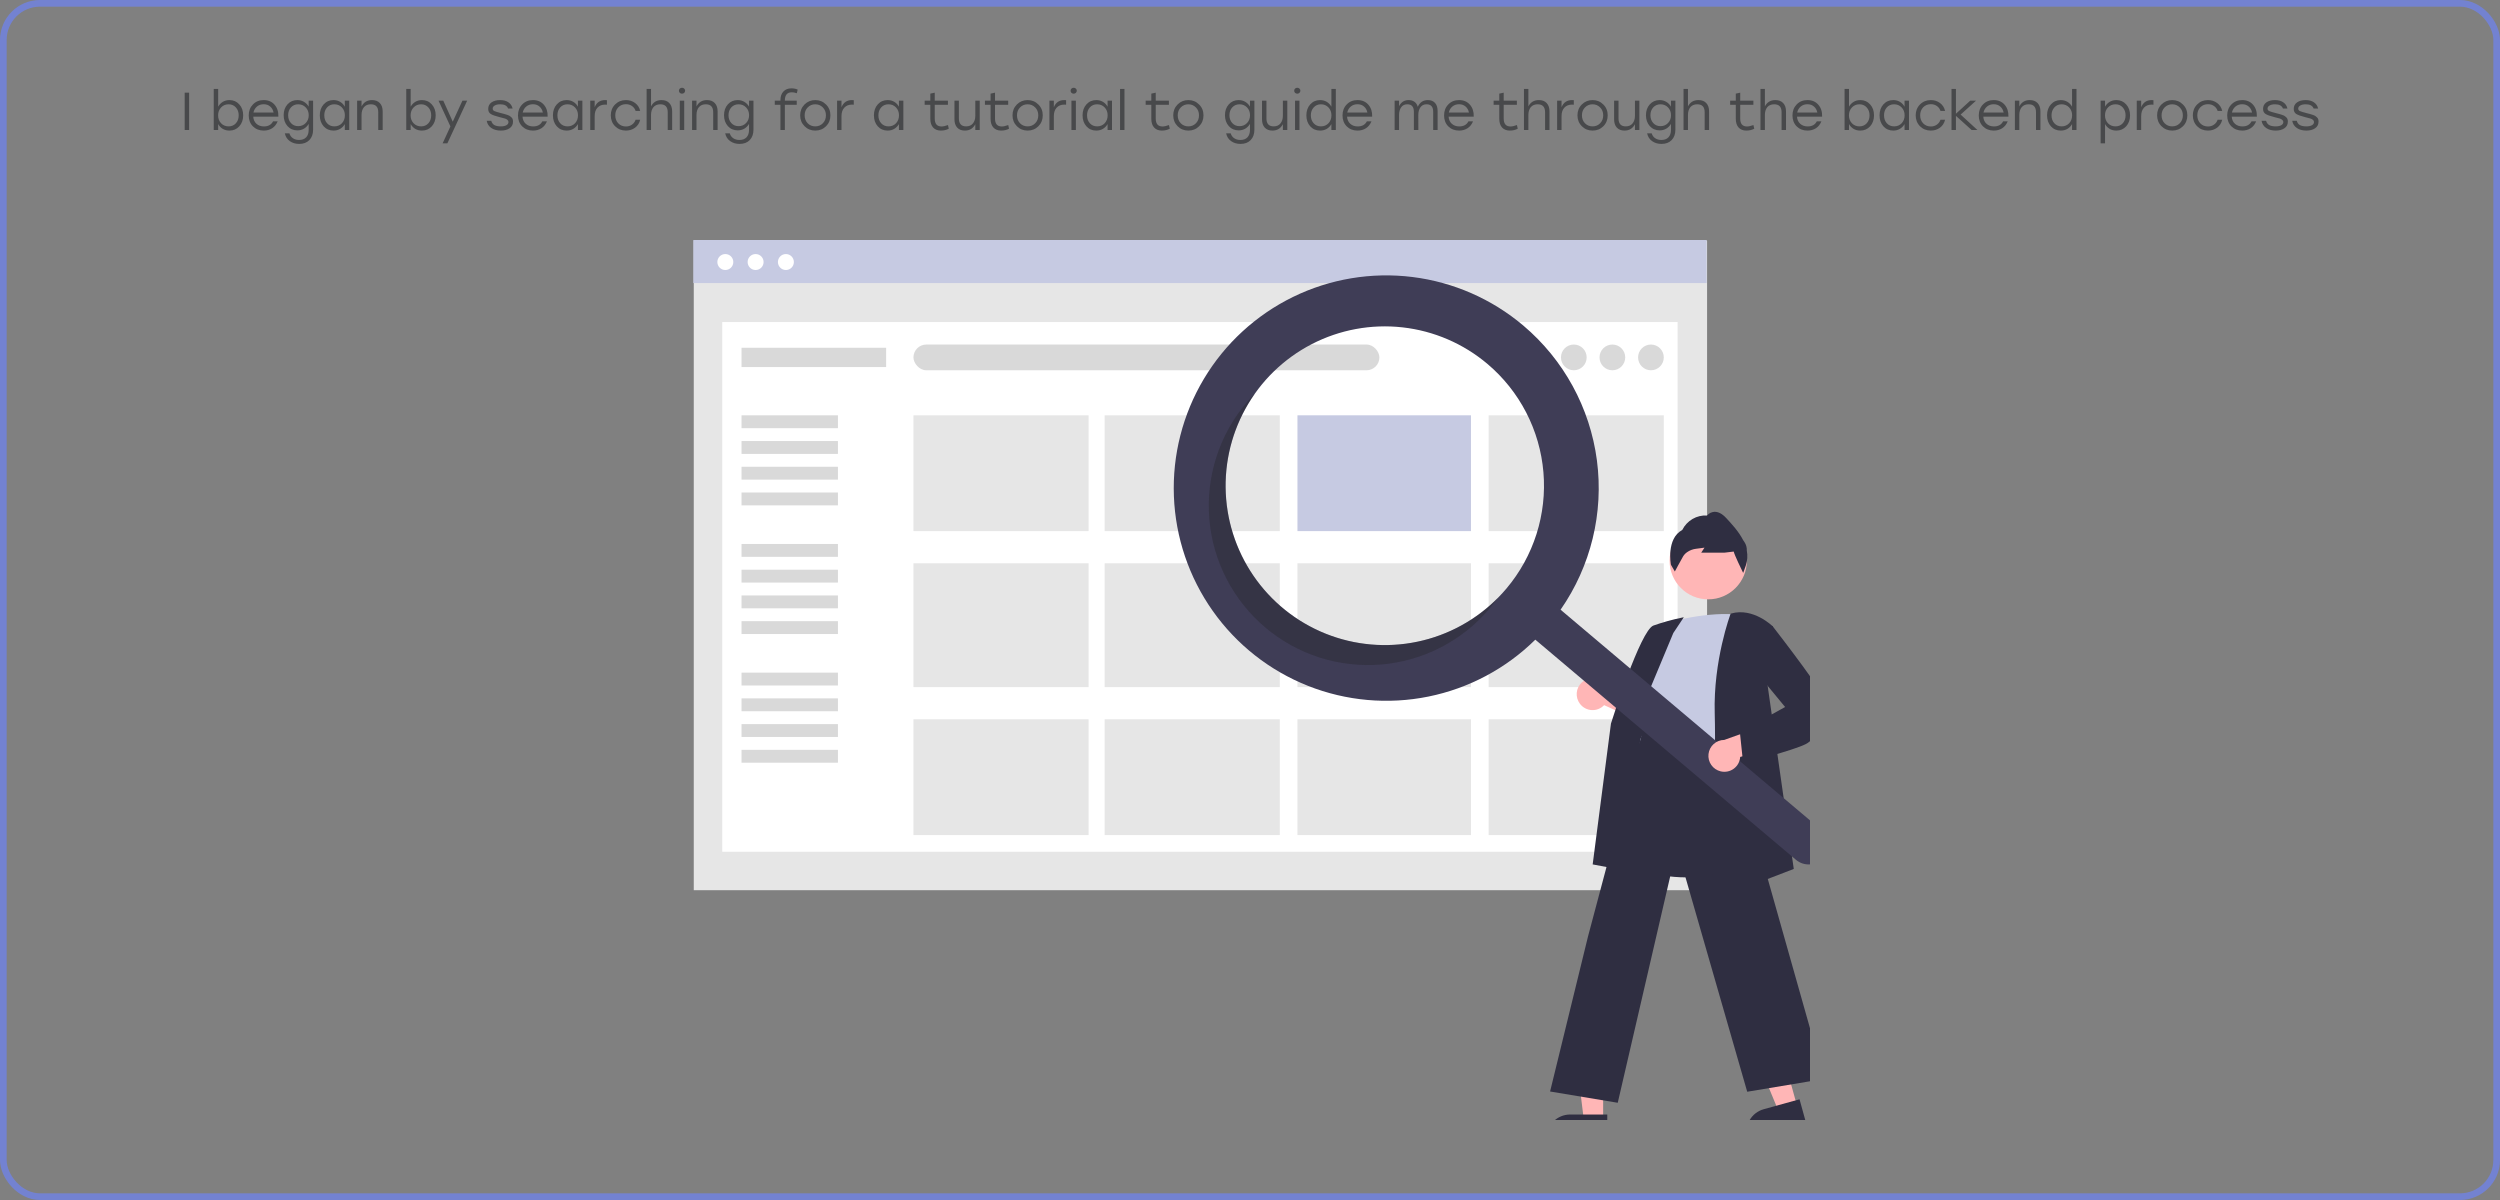 <svg width="750" height="360" viewBox="0 0 750 360" fill="none" xmlns="http://www.w3.org/2000/svg">
<rect x="0" y="0" width="750" height="360" fill="#808080" stroke="none"/>
<rect x="1" y="1" width="748" height="358" rx="11" stroke="#7382D1" stroke-width="2"/>
<path d="M55.408 39V27.8H56.736V39H55.408ZM68.841 30.024C70.036 30.024 71.017 30.456 71.785 31.32C72.564 32.173 72.954 33.267 72.954 34.6C72.954 35.933 72.564 37.032 71.785 37.896C71.007 38.749 70.02 39.176 68.826 39.176C68.079 39.176 67.412 39.005 66.826 38.664C66.249 38.312 65.791 37.832 65.45 37.224V39H64.121V26.68H65.45V32.008C65.791 31.389 66.255 30.904 66.841 30.552C67.428 30.2 68.095 30.024 68.841 30.024ZM68.585 37.912C69.471 37.912 70.196 37.603 70.761 36.984C71.327 36.365 71.609 35.571 71.609 34.6C71.609 33.64 71.327 32.851 70.761 32.232C70.196 31.603 69.471 31.288 68.585 31.288C67.679 31.288 66.927 31.603 66.329 32.232C65.732 32.851 65.433 33.64 65.433 34.6C65.433 35.56 65.732 36.355 66.329 36.984C66.927 37.603 67.679 37.912 68.585 37.912ZM79.109 30.024C80.475 30.024 81.563 30.488 82.373 31.416C83.184 32.344 83.563 33.539 83.509 35H75.973C76.037 35.907 76.363 36.621 76.949 37.144C77.536 37.667 78.277 37.928 79.173 37.928C80.485 37.928 81.403 37.416 81.925 36.392H83.301C82.939 37.299 82.389 37.992 81.653 38.472C80.917 38.941 80.075 39.176 79.125 39.176C77.813 39.176 76.731 38.755 75.877 37.912C75.035 37.059 74.613 35.965 74.613 34.632C74.613 33.299 75.035 32.2 75.877 31.336C76.72 30.461 77.797 30.024 79.109 30.024ZM79.109 31.272C78.32 31.272 77.648 31.501 77.093 31.96C76.549 32.419 76.197 33.016 76.037 33.752H82.069C81.92 33.005 81.584 32.408 81.061 31.96C80.539 31.501 79.888 31.272 79.109 31.272ZM92.602 30.2H93.93V38.904C93.93 40.216 93.556 41.256 92.81 42.024C92.063 42.792 91.044 43.176 89.754 43.176C88.676 43.176 87.743 42.899 86.954 42.344C86.164 41.789 85.663 41.011 85.45 40.008H86.826C87.007 40.637 87.354 41.123 87.866 41.464C88.388 41.816 89.007 41.992 89.722 41.992C90.639 41.992 91.348 41.725 91.85 41.192C92.351 40.669 92.602 39.917 92.602 38.936V37.16C92.25 37.768 91.78 38.248 91.194 38.6C90.607 38.941 89.946 39.112 89.21 39.112C88.015 39.112 87.028 38.685 86.25 37.832C85.482 36.968 85.098 35.88 85.098 34.568C85.098 33.245 85.482 32.157 86.25 31.304C87.028 30.451 88.015 30.024 89.21 30.024C89.935 30.024 90.596 30.2 91.194 30.552C91.791 30.904 92.26 31.384 92.602 31.992V30.2ZM89.466 37.848C90.362 37.848 91.108 37.539 91.706 36.92C92.314 36.301 92.618 35.517 92.618 34.568C92.618 33.619 92.314 32.835 91.706 32.216C91.108 31.597 90.362 31.288 89.466 31.288C88.58 31.288 87.855 31.597 87.29 32.216C86.724 32.835 86.442 33.619 86.442 34.568C86.442 35.517 86.724 36.301 87.29 36.92C87.855 37.539 88.58 37.848 89.466 37.848ZM103.445 30.2H104.773V39H103.445V37.224C103.093 37.832 102.624 38.312 102.037 38.664C101.461 39.005 100.8 39.176 100.053 39.176C98.859 39.176 97.872 38.749 97.093 37.896C96.325 37.032 95.941 35.933 95.941 34.6C95.941 33.267 96.325 32.173 97.093 31.32C97.872 30.456 98.859 30.024 100.053 30.024C100.8 30.024 101.467 30.2 102.053 30.552C102.64 30.904 103.104 31.389 103.445 32.008V30.2ZM100.309 37.912C101.216 37.912 101.968 37.603 102.565 36.984C103.163 36.355 103.461 35.56 103.461 34.6C103.461 33.64 103.163 32.851 102.565 32.232C101.968 31.603 101.216 31.288 100.309 31.288C99.413 31.288 98.683 31.603 98.117 32.232C97.563 32.851 97.285 33.64 97.285 34.6C97.285 35.571 97.568 36.365 98.133 36.984C98.699 37.603 99.424 37.912 100.309 37.912ZM111.617 30.024C112.609 30.024 113.388 30.323 113.953 30.92C114.518 31.517 114.801 32.349 114.801 33.416V39H113.473V33.672C113.473 32.083 112.732 31.288 111.249 31.288C110.364 31.288 109.676 31.576 109.185 32.152C108.705 32.728 108.465 33.507 108.465 34.488V39H107.137V30.2H108.465V31.944C109.105 30.664 110.156 30.024 111.617 30.024ZM126.592 30.024C127.786 30.024 128.768 30.456 129.536 31.32C130.314 32.173 130.704 33.267 130.704 34.6C130.704 35.933 130.314 37.032 129.536 37.896C128.757 38.749 127.77 39.176 126.576 39.176C125.829 39.176 125.162 39.005 124.576 38.664C124 38.312 123.541 37.832 123.2 37.224V39H121.872V26.68H123.2V32.008C123.541 31.389 124.005 30.904 124.592 30.552C125.178 30.2 125.845 30.024 126.592 30.024ZM126.336 37.912C127.221 37.912 127.946 37.603 128.512 36.984C129.077 36.365 129.36 35.571 129.36 34.6C129.36 33.64 129.077 32.851 128.512 32.232C127.946 31.603 127.221 31.288 126.336 31.288C125.429 31.288 124.677 31.603 124.08 32.232C123.482 32.851 123.184 33.64 123.184 34.6C123.184 35.56 123.482 36.355 124.08 36.984C124.677 37.603 125.429 37.912 126.336 37.912ZM138.725 30.2H140.149L134.213 43H132.789L135.125 37.928L131.557 30.2H132.981L135.829 36.504L138.725 30.2ZM150.271 39.176C149.119 39.176 148.165 38.92 147.407 38.408C146.65 37.896 146.186 37.176 146.015 36.248H147.375C147.546 36.845 147.861 37.272 148.319 37.528C148.789 37.784 149.439 37.912 150.271 37.912C150.943 37.912 151.487 37.8 151.903 37.576C152.33 37.341 152.543 37.016 152.543 36.6C152.543 36.344 152.437 36.131 152.223 35.96C152.01 35.779 151.781 35.651 151.535 35.576C151.29 35.501 150.869 35.389 150.271 35.24C150.133 35.208 150.026 35.181 149.951 35.16C148.629 34.829 147.717 34.504 147.215 34.184C146.714 33.864 146.463 33.363 146.463 32.68C146.463 31.848 146.789 31.197 147.439 30.728C148.101 30.259 148.965 30.024 150.031 30.024C151.055 30.024 151.887 30.248 152.527 30.696C153.178 31.133 153.594 31.752 153.775 32.552H152.431C152.111 31.709 151.322 31.288 150.063 31.288C149.37 31.288 148.821 31.411 148.415 31.656C148.01 31.891 147.807 32.2 147.807 32.584C147.807 32.915 147.973 33.16 148.303 33.32C148.634 33.469 149.295 33.672 150.287 33.928C150.757 34.045 151.109 34.136 151.343 34.2C151.589 34.264 151.877 34.355 152.207 34.472C152.549 34.589 152.799 34.701 152.959 34.808C153.119 34.915 153.285 35.053 153.455 35.224C153.626 35.384 153.743 35.571 153.807 35.784C153.871 35.987 153.903 36.221 153.903 36.488C153.903 37.352 153.557 38.019 152.863 38.488C152.181 38.947 151.317 39.176 150.271 39.176ZM159.891 30.024C161.256 30.024 162.344 30.488 163.155 31.416C163.965 32.344 164.344 33.539 164.291 35H156.755C156.819 35.907 157.144 36.621 157.731 37.144C158.317 37.667 159.059 37.928 159.955 37.928C161.267 37.928 162.184 37.416 162.707 36.392H164.083C163.72 37.299 163.171 37.992 162.435 38.472C161.699 38.941 160.856 39.176 159.907 39.176C158.595 39.176 157.512 38.755 156.659 37.912C155.816 37.059 155.395 35.965 155.395 34.632C155.395 33.299 155.816 32.2 156.659 31.336C157.501 30.461 158.579 30.024 159.891 30.024ZM159.891 31.272C159.101 31.272 158.429 31.501 157.875 31.96C157.331 32.419 156.979 33.016 156.819 33.752H162.851C162.701 33.005 162.365 32.408 161.843 31.96C161.32 31.501 160.669 31.272 159.891 31.272ZM173.383 30.2H174.711V39H173.383V37.224C173.031 37.832 172.562 38.312 171.975 38.664C171.399 39.005 170.738 39.176 169.991 39.176C168.796 39.176 167.81 38.749 167.031 37.896C166.263 37.032 165.879 35.933 165.879 34.6C165.879 33.267 166.263 32.173 167.031 31.32C167.81 30.456 168.796 30.024 169.991 30.024C170.738 30.024 171.404 30.2 171.991 30.552C172.578 30.904 173.042 31.389 173.383 32.008V30.2ZM170.247 37.912C171.154 37.912 171.906 37.603 172.503 36.984C173.1 36.355 173.399 35.56 173.399 34.6C173.399 33.64 173.1 32.851 172.503 32.232C171.906 31.603 171.154 31.288 170.247 31.288C169.351 31.288 168.62 31.603 168.055 32.232C167.5 32.851 167.223 33.64 167.223 34.6C167.223 35.571 167.506 36.365 168.071 36.984C168.636 37.603 169.362 37.912 170.247 37.912ZM181.539 30.024C181.731 30.024 181.912 30.035 182.083 30.056V31.416C181.891 31.395 181.704 31.384 181.523 31.384C180.573 31.384 179.816 31.688 179.251 32.296C178.685 32.893 178.403 33.741 178.403 34.84V39H177.075V30.2H178.403V32.168C178.979 30.739 180.024 30.024 181.539 30.024ZM187.782 39.176C186.492 39.176 185.409 38.744 184.534 37.88C183.67 37.005 183.238 35.912 183.238 34.6C183.238 33.288 183.67 32.2 184.534 31.336C185.409 30.461 186.492 30.024 187.782 30.024C188.828 30.024 189.745 30.317 190.534 30.904C191.324 31.491 191.83 32.28 192.054 33.272H190.678C190.476 32.653 190.113 32.163 189.59 31.8C189.068 31.437 188.465 31.256 187.782 31.256C186.854 31.256 186.086 31.571 185.478 32.2C184.881 32.829 184.582 33.629 184.582 34.6C184.582 35.571 184.881 36.371 185.478 37C186.086 37.629 186.854 37.944 187.782 37.944C188.465 37.944 189.062 37.763 189.574 37.4C190.097 37.037 190.465 36.547 190.678 35.928H192.054C191.82 36.931 191.308 37.725 190.518 38.312C189.729 38.888 188.817 39.176 187.782 39.176ZM198.463 30.024C199.465 30.024 200.244 30.323 200.799 30.92C201.364 31.517 201.647 32.349 201.647 33.416V39H200.319V33.672C200.319 32.083 199.577 31.288 198.095 31.288C197.209 31.288 196.521 31.576 196.031 32.152C195.551 32.728 195.311 33.507 195.311 34.488V39H193.983V26.68H195.311V31.912C195.961 30.653 197.012 30.024 198.463 30.024ZM203.934 26.584C204.115 26.413 204.339 26.328 204.606 26.328C204.873 26.328 205.091 26.413 205.262 26.584C205.443 26.755 205.534 26.963 205.534 27.208C205.534 27.464 205.443 27.677 205.262 27.848C205.091 28.019 204.873 28.104 204.606 28.104C204.339 28.104 204.115 28.019 203.934 27.848C203.763 27.677 203.678 27.464 203.678 27.208C203.678 26.963 203.763 26.755 203.934 26.584ZM203.934 39V30.2H205.262V39H203.934ZM212.102 30.024C213.094 30.024 213.872 30.323 214.438 30.92C215.003 31.517 215.286 32.349 215.286 33.416V39H213.958V33.672C213.958 32.083 213.216 31.288 211.734 31.288C210.848 31.288 210.16 31.576 209.67 32.152C209.19 32.728 208.95 33.507 208.95 34.488V39H207.622V30.2H208.95V31.944C209.59 30.664 210.64 30.024 212.102 30.024ZM224.711 30.2H226.039V38.904C226.039 40.216 225.666 41.256 224.919 42.024C224.172 42.792 223.154 43.176 221.863 43.176C220.786 43.176 219.852 42.899 219.063 42.344C218.274 41.789 217.772 41.011 217.559 40.008H218.935C219.116 40.637 219.463 41.123 219.975 41.464C220.498 41.816 221.116 41.992 221.831 41.992C222.748 41.992 223.458 41.725 223.959 41.192C224.46 40.669 224.711 39.917 224.711 38.936V37.16C224.359 37.768 223.89 38.248 223.303 38.6C222.716 38.941 222.055 39.112 221.319 39.112C220.124 39.112 219.138 38.685 218.359 37.832C217.591 36.968 217.207 35.88 217.207 34.568C217.207 33.245 217.591 32.157 218.359 31.304C219.138 30.451 220.124 30.024 221.319 30.024C222.044 30.024 222.706 30.2 223.303 30.552C223.9 30.904 224.37 31.384 224.711 31.992V30.2ZM221.575 37.848C222.471 37.848 223.218 37.539 223.815 36.92C224.423 36.301 224.727 35.517 224.727 34.568C224.727 33.619 224.423 32.835 223.815 32.216C223.218 31.597 222.471 31.288 221.575 31.288C220.69 31.288 219.964 31.597 219.399 32.216C218.834 32.835 218.551 33.619 218.551 34.568C218.551 35.517 218.834 36.301 219.399 36.92C219.964 37.539 220.69 37.848 221.575 37.848ZM237.552 27.688C236.154 27.688 235.456 28.509 235.456 30.152V30.2H239.024V31.448H235.456V39H234.128V31.448H232.432V30.2H234.128V30.088C234.128 28.957 234.426 28.077 235.024 27.448C235.621 26.819 236.416 26.504 237.408 26.504C238.112 26.504 238.741 26.627 239.296 26.872L239.056 27.976L238.832 27.912C238.426 27.763 238 27.688 237.552 27.688ZM244.579 30.024C245.848 30.024 246.92 30.461 247.795 31.336C248.68 32.2 249.123 33.288 249.123 34.6C249.123 35.912 248.685 37.005 247.811 37.88C246.936 38.744 245.859 39.176 244.579 39.176C243.309 39.176 242.237 38.739 241.363 37.864C240.488 36.989 240.051 35.901 240.051 34.6C240.051 33.299 240.488 32.211 241.363 31.336C242.248 30.461 243.32 30.024 244.579 30.024ZM246.851 32.232C246.232 31.603 245.475 31.288 244.579 31.288C243.683 31.288 242.925 31.603 242.307 32.232C241.699 32.851 241.395 33.64 241.395 34.6C241.395 35.56 241.699 36.355 242.307 36.984C242.925 37.603 243.683 37.912 244.579 37.912C245.485 37.912 246.243 37.603 246.851 36.984C247.469 36.355 247.779 35.56 247.779 34.6C247.779 33.64 247.469 32.851 246.851 32.232ZM255.586 30.024C255.778 30.024 255.959 30.035 256.13 30.056V31.416C255.938 31.395 255.751 31.384 255.57 31.384C254.62 31.384 253.863 31.688 253.298 32.296C252.732 32.893 252.45 33.741 252.45 34.84V39H251.122V30.2H252.45V32.168C253.026 30.739 254.071 30.024 255.586 30.024ZM269.68 30.2H271.008V39H269.68V37.224C269.328 37.832 268.858 38.312 268.272 38.664C267.696 39.005 267.034 39.176 266.288 39.176C265.093 39.176 264.106 38.749 263.328 37.896C262.56 37.032 262.176 35.933 262.176 34.6C262.176 33.267 262.56 32.173 263.328 31.32C264.106 30.456 265.093 30.024 266.288 30.024C267.034 30.024 267.701 30.2 268.288 30.552C268.874 30.904 269.338 31.389 269.68 32.008V30.2ZM266.544 37.912C267.45 37.912 268.202 37.603 268.8 36.984C269.397 36.355 269.696 35.56 269.696 34.6C269.696 33.64 269.397 32.851 268.8 32.232C268.202 31.603 267.45 31.288 266.544 31.288C265.648 31.288 264.917 31.603 264.352 32.232C263.797 32.851 263.52 33.64 263.52 34.6C263.52 35.571 263.802 36.365 264.368 36.984C264.933 37.603 265.658 37.912 266.544 37.912ZM284.392 37.512L284.632 38.616C283.928 38.989 283.134 39.176 282.248 39.176C281.278 39.176 280.51 38.872 279.944 38.264C279.379 37.645 279.096 36.771 279.096 35.64V31.448H277.4V30.2H279.096V28.088L280.424 27.8V30.2H284.376V31.448H280.424V35.576C280.424 37.155 281.107 37.944 282.472 37.944C282.963 37.944 283.603 37.8 284.392 37.512ZM292.594 30.2H293.922V39H292.594V37.256C291.933 38.536 290.888 39.176 289.458 39.176C288.477 39.176 287.709 38.877 287.154 38.28C286.61 37.683 286.338 36.851 286.338 35.784V30.2H287.666V35.528C287.666 37.117 288.392 37.912 289.842 37.912C290.706 37.912 291.378 37.624 291.858 37.048C292.349 36.472 292.594 35.693 292.594 34.712V30.2ZM302.471 37.512L302.711 38.616C302.007 38.989 301.212 39.176 300.327 39.176C299.356 39.176 298.588 38.872 298.023 38.264C297.457 37.645 297.174 36.771 297.174 35.64V31.448H295.479V30.2H297.174V28.088L298.503 27.8V30.2H302.455V31.448H298.503V35.576C298.503 37.155 299.185 37.944 300.551 37.944C301.041 37.944 301.681 37.8 302.471 37.512ZM308.282 30.024C309.551 30.024 310.623 30.461 311.498 31.336C312.383 32.2 312.826 33.288 312.826 34.6C312.826 35.912 312.389 37.005 311.514 37.88C310.639 38.744 309.562 39.176 308.282 39.176C307.013 39.176 305.941 38.739 305.066 37.864C304.191 36.989 303.754 35.901 303.754 34.6C303.754 33.299 304.191 32.211 305.066 31.336C305.951 30.461 307.023 30.024 308.282 30.024ZM310.554 32.232C309.935 31.603 309.178 31.288 308.282 31.288C307.386 31.288 306.629 31.603 306.01 32.232C305.402 32.851 305.098 33.64 305.098 34.6C305.098 35.56 305.402 36.355 306.01 36.984C306.629 37.603 307.386 37.912 308.282 37.912C309.189 37.912 309.946 37.603 310.554 36.984C311.173 36.355 311.482 35.56 311.482 34.6C311.482 33.64 311.173 32.851 310.554 32.232ZM319.289 30.024C319.481 30.024 319.662 30.035 319.833 30.056V31.416C319.641 31.395 319.454 31.384 319.273 31.384C318.323 31.384 317.566 31.688 317.001 32.296C316.435 32.893 316.153 33.741 316.153 34.84V39H314.825V30.2H316.153V32.168C316.729 30.739 317.774 30.024 319.289 30.024ZM321.434 26.584C321.615 26.413 321.839 26.328 322.106 26.328C322.373 26.328 322.591 26.413 322.762 26.584C322.943 26.755 323.034 26.963 323.034 27.208C323.034 27.464 322.943 27.677 322.762 27.848C322.591 28.019 322.373 28.104 322.106 28.104C321.839 28.104 321.615 28.019 321.434 27.848C321.263 27.677 321.178 27.464 321.178 27.208C321.178 26.963 321.263 26.755 321.434 26.584ZM321.434 39V30.2H322.762V39H321.434ZM332.274 30.2H333.602V39H332.274V37.224C331.922 37.832 331.452 38.312 330.866 38.664C330.29 39.005 329.628 39.176 328.882 39.176C327.687 39.176 326.7 38.749 325.922 37.896C325.154 37.032 324.77 35.933 324.77 34.6C324.77 33.267 325.154 32.173 325.922 31.32C326.7 30.456 327.687 30.024 328.882 30.024C329.628 30.024 330.295 30.2 330.882 30.552C331.468 30.904 331.932 31.389 332.274 32.008V30.2ZM329.138 37.912C330.044 37.912 330.796 37.603 331.394 36.984C331.991 36.355 332.29 35.56 332.29 34.6C332.29 33.64 331.991 32.851 331.394 32.232C330.796 31.603 330.044 31.288 329.138 31.288C328.242 31.288 327.511 31.603 326.946 32.232C326.391 32.851 326.114 33.64 326.114 34.6C326.114 35.571 326.396 36.365 326.962 36.984C327.527 37.603 328.252 37.912 329.138 37.912ZM336.013 39V26.68H337.341V39H336.013ZM350.689 37.512L350.929 38.616C350.225 38.989 349.431 39.176 348.545 39.176C347.575 39.176 346.807 38.872 346.241 38.264C345.676 37.645 345.393 36.771 345.393 35.64V31.448H343.697V30.2H345.393V28.088L346.721 27.8V30.2H350.673V31.448H346.721V35.576C346.721 37.155 347.404 37.944 348.769 37.944C349.26 37.944 349.9 37.8 350.689 37.512ZM356.501 30.024C357.77 30.024 358.842 30.461 359.717 31.336C360.602 32.2 361.045 33.288 361.045 34.6C361.045 35.912 360.607 37.005 359.733 37.88C358.858 38.744 357.781 39.176 356.501 39.176C355.231 39.176 354.159 38.739 353.285 37.864C352.41 36.989 351.973 35.901 351.973 34.6C351.973 33.299 352.41 32.211 353.285 31.336C354.17 30.461 355.242 30.024 356.501 30.024ZM358.773 32.232C358.154 31.603 357.397 31.288 356.501 31.288C355.605 31.288 354.847 31.603 354.229 32.232C353.621 32.851 353.317 33.64 353.317 34.6C353.317 35.56 353.621 36.355 354.229 36.984C354.847 37.603 355.605 37.912 356.501 37.912C357.407 37.912 358.165 37.603 358.773 36.984C359.391 36.355 359.701 35.56 359.701 34.6C359.701 33.64 359.391 32.851 358.773 32.232ZM374.992 30.2H376.32V38.904C376.32 40.216 375.947 41.256 375.2 42.024C374.454 42.792 373.435 43.176 372.144 43.176C371.067 43.176 370.134 42.899 369.344 42.344C368.555 41.789 368.054 41.011 367.84 40.008H369.216C369.398 40.637 369.744 41.123 370.256 41.464C370.779 41.816 371.398 41.992 372.112 41.992C373.03 41.992 373.739 41.725 374.24 41.192C374.742 40.669 374.992 39.917 374.992 38.936V37.16C374.64 37.768 374.171 38.248 373.584 38.6C372.998 38.941 372.336 39.112 371.6 39.112C370.406 39.112 369.419 38.685 368.64 37.832C367.872 36.968 367.488 35.88 367.488 34.568C367.488 33.245 367.872 32.157 368.64 31.304C369.419 30.451 370.406 30.024 371.6 30.024C372.326 30.024 372.987 30.2 373.584 30.552C374.182 30.904 374.651 31.384 374.992 31.992V30.2ZM371.856 37.848C372.752 37.848 373.499 37.539 374.096 36.92C374.704 36.301 375.008 35.517 375.008 34.568C375.008 33.619 374.704 32.835 374.096 32.216C373.499 31.597 372.752 31.288 371.856 31.288C370.971 31.288 370.246 31.597 369.68 32.216C369.115 32.835 368.832 33.619 368.832 34.568C368.832 35.517 369.115 36.301 369.68 36.92C370.246 37.539 370.971 37.848 371.856 37.848ZM384.86 30.2H386.188V39H384.86V37.256C384.199 38.536 383.153 39.176 381.724 39.176C380.743 39.176 379.975 38.877 379.42 38.28C378.876 37.683 378.604 36.851 378.604 35.784V30.2H379.932V35.528C379.932 37.117 380.657 37.912 382.108 37.912C382.972 37.912 383.644 37.624 384.124 37.048C384.615 36.472 384.86 35.693 384.86 34.712V30.2ZM388.512 26.584C388.693 26.413 388.917 26.328 389.184 26.328C389.451 26.328 389.669 26.413 389.84 26.584C390.021 26.755 390.112 26.963 390.112 27.208C390.112 27.464 390.021 27.677 389.84 27.848C389.669 28.019 389.451 28.104 389.184 28.104C388.917 28.104 388.693 28.019 388.512 27.848C388.341 27.677 388.256 27.464 388.256 27.208C388.256 26.963 388.341 26.755 388.512 26.584ZM388.512 39V30.2H389.84V39H388.512ZM399.416 26.68H400.744V39H399.416V37.224C399.074 37.832 398.61 38.312 398.024 38.664C397.437 39.005 396.77 39.176 396.024 39.176C394.829 39.176 393.842 38.749 393.064 37.896C392.296 37.032 391.912 35.933 391.912 34.6C391.912 33.267 392.296 32.173 393.064 31.32C393.842 30.456 394.829 30.024 396.024 30.024C396.77 30.024 397.437 30.2 398.024 30.552C398.61 30.904 399.074 31.389 399.416 32.008V26.68ZM396.28 37.912C397.186 37.912 397.938 37.603 398.536 36.984C399.133 36.355 399.432 35.56 399.432 34.6C399.432 33.64 399.133 32.851 398.536 32.232C397.938 31.603 397.186 31.288 396.28 31.288C395.394 31.288 394.669 31.603 394.104 32.232C393.538 32.851 393.256 33.64 393.256 34.6C393.256 35.571 393.538 36.365 394.104 36.984C394.669 37.603 395.394 37.912 396.28 37.912ZM407.25 30.024C408.615 30.024 409.703 30.488 410.514 31.416C411.325 32.344 411.703 33.539 411.65 35H404.114C404.178 35.907 404.503 36.621 405.09 37.144C405.677 37.667 406.418 37.928 407.314 37.928C408.626 37.928 409.543 37.416 410.066 36.392H411.442C411.079 37.299 410.53 37.992 409.794 38.472C409.058 38.941 408.215 39.176 407.266 39.176C405.954 39.176 404.871 38.755 404.018 37.912C403.175 37.059 402.754 35.965 402.754 34.632C402.754 33.299 403.175 32.2 404.018 31.336C404.861 30.461 405.938 30.024 407.25 30.024ZM407.25 31.272C406.461 31.272 405.789 31.501 405.234 31.96C404.69 32.419 404.338 33.016 404.178 33.752H410.21C410.061 33.005 409.725 32.408 409.202 31.96C408.679 31.501 408.029 31.272 407.25 31.272ZM428.355 30.024C429.283 30.024 430.003 30.312 430.515 30.888C431.027 31.453 431.283 32.253 431.283 33.288V39H429.955V33.528C429.955 32.035 429.294 31.288 427.971 31.288C427.171 31.288 426.558 31.587 426.131 32.184C425.704 32.781 425.491 33.549 425.491 34.488L425.507 39H424.163V33.528C424.163 32.035 423.502 31.288 422.179 31.288C421.39 31.288 420.782 31.587 420.355 32.184C419.928 32.781 419.715 33.549 419.715 34.488V39H418.387V30.2H419.715V31.864C420.334 30.637 421.288 30.024 422.579 30.024C423.294 30.024 423.886 30.2 424.355 30.552C424.824 30.893 425.15 31.389 425.331 32.04C425.95 30.696 426.958 30.024 428.355 30.024ZM437.719 30.024C439.084 30.024 440.172 30.488 440.983 31.416C441.793 32.344 442.172 33.539 442.119 35H434.583C434.647 35.907 434.972 36.621 435.559 37.144C436.145 37.667 436.887 37.928 437.783 37.928C439.095 37.928 440.012 37.416 440.535 36.392H441.911C441.548 37.299 440.999 37.992 440.263 38.472C439.527 38.941 438.684 39.176 437.735 39.176C436.423 39.176 435.34 38.755 434.487 37.912C433.644 37.059 433.223 35.965 433.223 34.632C433.223 33.299 433.644 32.2 434.487 31.336C435.329 30.461 436.407 30.024 437.719 30.024ZM437.719 31.272C436.929 31.272 436.257 31.501 435.703 31.96C435.159 32.419 434.807 33.016 434.647 33.752H440.679C440.529 33.005 440.193 32.408 439.671 31.96C439.148 31.501 438.497 31.272 437.719 31.272ZM455.08 37.512L455.32 38.616C454.616 38.989 453.821 39.176 452.936 39.176C451.965 39.176 451.197 38.872 450.632 38.264C450.067 37.645 449.784 36.771 449.784 35.64V31.448H448.088V30.2H449.784V28.088L451.112 27.8V30.2H455.064V31.448H451.112V35.576C451.112 37.155 451.795 37.944 453.16 37.944C453.651 37.944 454.291 37.8 455.08 37.512ZM461.666 30.024C462.669 30.024 463.447 30.323 464.002 30.92C464.567 31.517 464.85 32.349 464.85 33.416V39H463.522V33.672C463.522 32.083 462.781 31.288 461.298 31.288C460.413 31.288 459.725 31.576 459.234 32.152C458.754 32.728 458.514 33.507 458.514 34.488V39H457.186V26.68H458.514V31.912C459.165 30.653 460.215 30.024 461.666 30.024ZM471.601 30.024C471.793 30.024 471.974 30.035 472.145 30.056V31.416C471.953 31.395 471.766 31.384 471.585 31.384C470.636 31.384 469.878 31.688 469.313 32.296C468.748 32.893 468.465 33.741 468.465 34.84V39H467.137V30.2H468.465V32.168C469.041 30.739 470.086 30.024 471.601 30.024ZM477.766 30.024C479.036 30.024 480.108 30.461 480.982 31.336C481.868 32.2 482.31 33.288 482.31 34.6C482.31 35.912 481.873 37.005 480.998 37.88C480.124 38.744 479.046 39.176 477.766 39.176C476.497 39.176 475.425 38.739 474.55 37.864C473.676 36.989 473.238 35.901 473.238 34.6C473.238 33.299 473.676 32.211 474.55 31.336C475.436 30.461 476.508 30.024 477.766 30.024ZM480.038 32.232C479.42 31.603 478.662 31.288 477.766 31.288C476.87 31.288 476.113 31.603 475.494 32.232C474.886 32.851 474.582 33.64 474.582 34.6C474.582 35.56 474.886 36.355 475.494 36.984C476.113 37.603 476.87 37.912 477.766 37.912C478.673 37.912 479.43 37.603 480.038 36.984C480.657 36.355 480.966 35.56 480.966 34.6C480.966 33.64 480.657 32.851 480.038 32.232ZM490.485 30.2H491.813V39H490.485V37.256C489.824 38.536 488.778 39.176 487.349 39.176C486.368 39.176 485.6 38.877 485.045 38.28C484.501 37.683 484.229 36.851 484.229 35.784V30.2H485.557V35.528C485.557 37.117 486.282 37.912 487.733 37.912C488.597 37.912 489.269 37.624 489.749 37.048C490.24 36.472 490.485 35.693 490.485 34.712V30.2ZM501.289 30.2H502.617V38.904C502.617 40.216 502.244 41.256 501.497 42.024C500.75 42.792 499.732 43.176 498.441 43.176C497.364 43.176 496.43 42.899 495.641 42.344C494.852 41.789 494.35 41.011 494.137 40.008H495.513C495.694 40.637 496.041 41.123 496.553 41.464C497.076 41.816 497.694 41.992 498.409 41.992C499.326 41.992 500.036 41.725 500.537 41.192C501.038 40.669 501.289 39.917 501.289 38.936V37.16C500.937 37.768 500.468 38.248 499.881 38.6C499.294 38.941 498.633 39.112 497.897 39.112C496.702 39.112 495.716 38.685 494.937 37.832C494.169 36.968 493.785 35.88 493.785 34.568C493.785 33.245 494.169 32.157 494.937 31.304C495.716 30.451 496.702 30.024 497.897 30.024C498.622 30.024 499.284 30.2 499.881 30.552C500.478 30.904 500.948 31.384 501.289 31.992V30.2ZM498.153 37.848C499.049 37.848 499.796 37.539 500.393 36.92C501.001 36.301 501.305 35.517 501.305 34.568C501.305 33.619 501.001 32.835 500.393 32.216C499.796 31.597 499.049 31.288 498.153 31.288C497.268 31.288 496.542 31.597 495.977 32.216C495.412 32.835 495.129 33.619 495.129 34.568C495.129 35.517 495.412 36.301 495.977 36.92C496.542 37.539 497.268 37.848 498.153 37.848ZM509.541 30.024C510.544 30.024 511.322 30.323 511.877 30.92C512.442 31.517 512.725 32.349 512.725 33.416V39H511.397V33.672C511.397 32.083 510.656 31.288 509.173 31.288C508.288 31.288 507.6 31.576 507.109 32.152C506.629 32.728 506.389 33.507 506.389 34.488V39H505.061V26.68H506.389V31.912C507.04 30.653 508.09 30.024 509.541 30.024ZM526.033 37.512L526.273 38.616C525.569 38.989 524.774 39.176 523.889 39.176C522.918 39.176 522.15 38.872 521.585 38.264C521.02 37.645 520.737 36.771 520.737 35.64V31.448H519.041V30.2H520.737V28.088L522.065 27.8V30.2H526.017V31.448H522.065V35.576C522.065 37.155 522.748 37.944 524.113 37.944C524.604 37.944 525.244 37.8 526.033 37.512ZM532.619 30.024C533.622 30.024 534.4 30.323 534.955 30.92C535.52 31.517 535.803 32.349 535.803 33.416V39H534.475V33.672C534.475 32.083 533.734 31.288 532.251 31.288C531.366 31.288 530.678 31.576 530.187 32.152C529.707 32.728 529.467 33.507 529.467 34.488V39H528.139V26.68H529.467V31.912C530.118 30.653 531.168 30.024 532.619 30.024ZM542.234 30.024C543.6 30.024 544.688 30.488 545.498 31.416C546.309 32.344 546.688 33.539 546.634 35H539.098C539.162 35.907 539.488 36.621 540.074 37.144C540.661 37.667 541.402 37.928 542.298 37.928C543.61 37.928 544.528 37.416 545.05 36.392H546.426C546.064 37.299 545.514 37.992 544.778 38.472C544.042 38.941 543.2 39.176 542.25 39.176C540.938 39.176 539.856 38.755 539.002 37.912C538.16 37.059 537.738 35.965 537.738 34.632C537.738 33.299 538.16 32.2 539.002 31.336C539.845 30.461 540.922 30.024 542.234 30.024ZM542.234 31.272C541.445 31.272 540.773 31.501 540.218 31.96C539.674 32.419 539.322 33.016 539.162 33.752H545.194C545.045 33.005 544.709 32.408 544.186 31.96C543.664 31.501 543.013 31.272 542.234 31.272ZM558.092 30.024C559.286 30.024 560.268 30.456 561.036 31.32C561.814 32.173 562.204 33.267 562.204 34.6C562.204 35.933 561.814 37.032 561.036 37.896C560.257 38.749 559.27 39.176 558.076 39.176C557.329 39.176 556.662 39.005 556.076 38.664C555.5 38.312 555.041 37.832 554.7 37.224V39H553.372V26.68H554.7V32.008C555.041 31.389 555.505 30.904 556.092 30.552C556.678 30.2 557.345 30.024 558.092 30.024ZM557.836 37.912C558.721 37.912 559.446 37.603 560.012 36.984C560.577 36.365 560.86 35.571 560.86 34.6C560.86 33.64 560.577 32.851 560.012 32.232C559.446 31.603 558.721 31.288 557.836 31.288C556.929 31.288 556.177 31.603 555.58 32.232C554.982 32.851 554.684 33.64 554.684 34.6C554.684 35.56 554.982 36.355 555.58 36.984C556.177 37.603 556.929 37.912 557.836 37.912ZM571.367 30.2H572.695V39H571.367V37.224C571.015 37.832 570.546 38.312 569.959 38.664C569.383 39.005 568.722 39.176 567.975 39.176C566.781 39.176 565.794 38.749 565.015 37.896C564.247 37.032 563.863 35.933 563.863 34.6C563.863 33.267 564.247 32.173 565.015 31.32C565.794 30.456 566.781 30.024 567.975 30.024C568.722 30.024 569.389 30.2 569.975 30.552C570.562 30.904 571.026 31.389 571.367 32.008V30.2ZM568.231 37.912C569.138 37.912 569.89 37.603 570.487 36.984C571.085 36.355 571.383 35.56 571.383 34.6C571.383 33.64 571.085 32.851 570.487 32.232C569.89 31.603 569.138 31.288 568.231 31.288C567.335 31.288 566.605 31.603 566.039 32.232C565.485 32.851 565.207 33.64 565.207 34.6C565.207 35.571 565.49 36.365 566.055 36.984C566.621 37.603 567.346 37.912 568.231 37.912ZM579.251 39.176C577.96 39.176 576.878 38.744 576.003 37.88C575.139 37.005 574.707 35.912 574.707 34.6C574.707 33.288 575.139 32.2 576.003 31.336C576.878 30.461 577.96 30.024 579.251 30.024C580.296 30.024 581.214 30.317 582.003 30.904C582.792 31.491 583.299 32.28 583.523 33.272H582.147C581.944 32.653 581.582 32.163 581.059 31.8C580.536 31.437 579.934 31.256 579.251 31.256C578.323 31.256 577.555 31.571 576.947 32.2C576.35 32.829 576.051 33.629 576.051 34.6C576.051 35.571 576.35 36.371 576.947 37C577.555 37.629 578.323 37.944 579.251 37.944C579.934 37.944 580.531 37.763 581.043 37.4C581.566 37.037 581.934 36.547 582.147 35.928H583.523C583.288 36.931 582.776 37.725 581.987 38.312C581.198 38.888 580.286 39.176 579.251 39.176ZM593.227 39H591.484L586.78 34.76V39H585.452V26.68H586.78V34.12L591.068 30.2H592.812L588.188 34.376L593.227 39ZM598.125 30.024C599.49 30.024 600.578 30.488 601.389 31.416C602.2 32.344 602.578 33.539 602.525 35H594.989C595.053 35.907 595.378 36.621 595.965 37.144C596.552 37.667 597.293 37.928 598.189 37.928C599.501 37.928 600.418 37.416 600.941 36.392H602.317C601.954 37.299 601.405 37.992 600.669 38.472C599.933 38.941 599.09 39.176 598.141 39.176C596.829 39.176 595.746 38.755 594.893 37.912C594.05 37.059 593.629 35.965 593.629 34.632C593.629 33.299 594.05 32.2 594.893 31.336C595.736 30.461 596.813 30.024 598.125 30.024ZM598.125 31.272C597.336 31.272 596.664 31.501 596.109 31.96C595.565 32.419 595.213 33.016 595.053 33.752H601.085C600.936 33.005 600.6 32.408 600.077 31.96C599.554 31.501 598.904 31.272 598.125 31.272ZM608.945 30.024C609.937 30.024 610.716 30.323 611.281 30.92C611.847 31.517 612.129 32.349 612.129 33.416V39H610.801V33.672C610.801 32.083 610.06 31.288 608.577 31.288C607.692 31.288 607.004 31.576 606.513 32.152C606.033 32.728 605.793 33.507 605.793 34.488V39H604.465V30.2H605.793V31.944C606.433 30.664 607.484 30.024 608.945 30.024ZM621.619 26.68H622.947V39H621.619V37.224C621.277 37.832 620.813 38.312 620.227 38.664C619.64 39.005 618.973 39.176 618.227 39.176C617.032 39.176 616.045 38.749 615.267 37.896C614.499 37.032 614.115 35.933 614.115 34.6C614.115 33.267 614.499 32.173 615.267 31.32C616.045 30.456 617.032 30.024 618.227 30.024C618.973 30.024 619.64 30.2 620.227 30.552C620.813 30.904 621.277 31.389 621.619 32.008V26.68ZM618.483 37.912C619.389 37.912 620.141 37.603 620.739 36.984C621.336 36.355 621.635 35.56 621.635 34.6C621.635 33.64 621.336 32.851 620.739 32.232C620.141 31.603 619.389 31.288 618.483 31.288C617.597 31.288 616.872 31.603 616.307 32.232C615.741 32.851 615.459 33.64 615.459 34.6C615.459 35.571 615.741 36.365 616.307 36.984C616.872 37.603 617.597 37.912 618.483 37.912ZM634.906 30.024C636.101 30.024 637.082 30.456 637.85 31.32C638.629 32.173 639.018 33.267 639.018 34.6C639.018 35.933 638.629 37.032 637.85 37.896C637.071 38.749 636.085 39.176 634.89 39.176C634.143 39.176 633.477 39.005 632.89 38.664C632.314 38.312 631.855 37.832 631.514 37.224V43H630.186V30.2H631.514V32.008C631.855 31.389 632.319 30.904 632.906 30.552C633.493 30.2 634.159 30.024 634.906 30.024ZM634.65 37.912C635.535 37.912 636.261 37.603 636.826 36.984C637.391 36.365 637.674 35.571 637.674 34.6C637.674 33.64 637.391 32.851 636.826 32.232C636.261 31.603 635.535 31.288 634.65 31.288C633.743 31.288 632.991 31.603 632.394 32.232C631.797 32.851 631.498 33.64 631.498 34.6C631.498 35.56 631.797 36.355 632.394 36.984C632.991 37.603 633.743 37.912 634.65 37.912ZM645.492 30.024C645.684 30.024 645.865 30.035 646.036 30.056V31.416C645.844 31.395 645.657 31.384 645.476 31.384C644.526 31.384 643.769 31.688 643.204 32.296C642.638 32.893 642.356 33.741 642.356 34.84V39H641.028V30.2H642.356V32.168C642.932 30.739 643.977 30.024 645.492 30.024ZM651.657 30.024C652.926 30.024 653.998 30.461 654.873 31.336C655.758 32.2 656.201 33.288 656.201 34.6C656.201 35.912 655.764 37.005 654.889 37.88C654.014 38.744 652.937 39.176 651.657 39.176C650.388 39.176 649.316 38.739 648.441 37.864C647.566 36.989 647.129 35.901 647.129 34.6C647.129 33.299 647.566 32.211 648.441 31.336C649.326 30.461 650.398 30.024 651.657 30.024ZM653.929 32.232C653.31 31.603 652.553 31.288 651.657 31.288C650.761 31.288 650.004 31.603 649.385 32.232C648.777 32.851 648.473 33.64 648.473 34.6C648.473 35.56 648.777 36.355 649.385 36.984C650.004 37.603 650.761 37.912 651.657 37.912C652.564 37.912 653.321 37.603 653.929 36.984C654.548 36.355 654.857 35.56 654.857 34.6C654.857 33.64 654.548 32.851 653.929 32.232ZM662.392 39.176C661.101 39.176 660.018 38.744 659.144 37.88C658.28 37.005 657.848 35.912 657.848 34.6C657.848 33.288 658.28 32.2 659.144 31.336C660.018 30.461 661.101 30.024 662.392 30.024C663.437 30.024 664.354 30.317 665.144 30.904C665.933 31.491 666.44 32.28 666.664 33.272H665.288C665.085 32.653 664.722 32.163 664.2 31.8C663.677 31.437 663.074 31.256 662.392 31.256C661.464 31.256 660.696 31.571 660.088 32.2C659.49 32.829 659.192 33.629 659.192 34.6C659.192 35.571 659.49 36.371 660.088 37C660.696 37.629 661.464 37.944 662.392 37.944C663.074 37.944 663.672 37.763 664.184 37.4C664.706 37.037 665.074 36.547 665.288 35.928H666.664C666.429 36.931 665.917 37.725 665.128 38.312C664.338 38.888 663.426 39.176 662.392 39.176ZM672.656 30.024C674.021 30.024 675.109 30.488 675.92 31.416C676.731 32.344 677.109 33.539 677.056 35H669.52C669.584 35.907 669.909 36.621 670.496 37.144C671.083 37.667 671.824 37.928 672.72 37.928C674.032 37.928 674.949 37.416 675.472 36.392H676.848C676.485 37.299 675.936 37.992 675.2 38.472C674.464 38.941 673.621 39.176 672.672 39.176C671.36 39.176 670.277 38.755 669.424 37.912C668.581 37.059 668.16 35.965 668.16 34.632C668.16 33.299 668.581 32.2 669.424 31.336C670.267 30.461 671.344 30.024 672.656 30.024ZM672.656 31.272C671.867 31.272 671.195 31.501 670.64 31.96C670.096 32.419 669.744 33.016 669.584 33.752H675.616C675.467 33.005 675.131 32.408 674.608 31.96C674.085 31.501 673.435 31.272 672.656 31.272ZM682.725 39.176C681.573 39.176 680.618 38.92 679.861 38.408C679.103 37.896 678.639 37.176 678.469 36.248H679.829C679.999 36.845 680.314 37.272 680.773 37.528C681.242 37.784 681.893 37.912 682.725 37.912C683.397 37.912 683.941 37.8 684.357 37.576C684.783 37.341 684.997 37.016 684.997 36.6C684.997 36.344 684.89 36.131 684.677 35.96C684.463 35.779 684.234 35.651 683.989 35.576C683.743 35.501 683.322 35.389 682.725 35.24C682.586 35.208 682.479 35.181 682.405 35.16C681.082 34.829 680.17 34.504 679.669 34.184C679.167 33.864 678.917 33.363 678.917 32.68C678.917 31.848 679.242 31.197 679.893 30.728C680.554 30.259 681.418 30.024 682.485 30.024C683.509 30.024 684.341 30.248 684.981 30.696C685.631 31.133 686.047 31.752 686.229 32.552H684.885C684.565 31.709 683.775 31.288 682.516 31.288C681.823 31.288 681.274 31.411 680.869 31.656C680.463 31.891 680.261 32.2 680.261 32.584C680.261 32.915 680.426 33.16 680.757 33.32C681.087 33.469 681.749 33.672 682.741 33.928C683.21 34.045 683.562 34.136 683.797 34.2C684.042 34.264 684.33 34.355 684.661 34.472C685.002 34.589 685.253 34.701 685.413 34.808C685.573 34.915 685.738 35.053 685.909 35.224C686.079 35.384 686.197 35.571 686.26 35.784C686.325 35.987 686.357 36.221 686.357 36.488C686.357 37.352 686.01 38.019 685.317 38.488C684.634 38.947 683.77 39.176 682.725 39.176ZM691.928 39.176C690.776 39.176 689.821 38.92 689.064 38.408C688.306 37.896 687.842 37.176 687.672 36.248H689.032C689.202 36.845 689.517 37.272 689.976 37.528C690.445 37.784 691.096 37.912 691.928 37.912C692.6 37.912 693.144 37.8 693.56 37.576C693.986 37.341 694.2 37.016 694.2 36.6C694.2 36.344 694.093 36.131 693.88 35.96C693.666 35.779 693.437 35.651 693.192 35.576C692.946 35.501 692.525 35.389 691.928 35.24C691.789 35.208 691.682 35.181 691.608 35.16C690.285 34.829 689.373 34.504 688.872 34.184C688.37 33.864 688.12 33.363 688.12 32.68C688.12 31.848 688.445 31.197 689.096 30.728C689.757 30.259 690.621 30.024 691.688 30.024C692.712 30.024 693.544 30.248 694.184 30.696C694.834 31.133 695.25 31.752 695.432 32.552H694.088C693.768 31.709 692.978 31.288 691.72 31.288C691.026 31.288 690.477 31.411 690.072 31.656C689.666 31.891 689.464 32.2 689.464 32.584C689.464 32.915 689.629 33.16 689.96 33.32C690.29 33.469 690.952 33.672 691.944 33.928C692.413 34.045 692.765 34.136 693 34.2C693.245 34.264 693.533 34.355 693.864 34.472C694.205 34.589 694.456 34.701 694.616 34.808C694.776 34.915 694.941 35.053 695.112 35.224C695.282 35.384 695.4 35.571 695.464 35.784C695.528 35.987 695.56 36.221 695.56 36.488C695.56 37.352 695.213 38.019 694.52 38.488C693.837 38.947 692.973 39.176 691.928 39.176Z" fill="#48494B"/>
<g clip-path="url(#clip0_950_488)">
<path d="M512.124 72.172H208.13V267.059H512.124V72.172Z" fill="#E6E6E6"/>
<path d="M503.285 96.616H216.676V255.53H503.285V96.616Z" fill="white"/>
<path d="M511.994 72H208V84.928H511.994V72Z" fill="#C6CAE2"/>
<path d="M217.597 81.005C218.919 81.005 219.991 79.933 219.991 78.609C219.991 77.286 218.919 76.213 217.597 76.213C216.275 76.213 215.204 77.286 215.204 78.609C215.204 79.933 216.275 81.005 217.597 81.005Z" fill="white"/>
<path d="M226.683 81.005C228.005 81.005 229.077 79.933 229.077 78.609C229.077 77.286 228.005 76.213 226.683 76.213C225.361 76.213 224.289 77.286 224.289 78.609C224.289 79.933 225.361 81.005 226.683 81.005Z" fill="white"/>
<path d="M235.769 81.005C237.091 81.005 238.162 79.933 238.162 78.609C238.162 77.286 237.091 76.213 235.769 76.213C234.447 76.213 233.375 77.286 233.375 78.609C233.375 79.933 234.447 81.005 235.769 81.005Z" fill="white"/>
<path d="M326.576 124.592H274.036V159.332H326.576V124.592Z" fill="#E6E6E6"/>
<path d="M441.295 124.592H389.237V159.332H441.295V124.592Z" fill="#C6CAE2"/>
<path d="M383.935 124.592H331.396V159.332H383.935V124.592Z" fill="#E6E6E6"/>
<path d="M499.137 124.592H446.597V159.332H499.137V124.592Z" fill="#E6E6E6"/>
<path d="M326.576 168.982H274.036V206.134H326.576V168.982Z" fill="#E6E6E6"/>
<path d="M441.295 168.982H389.237V206.134H441.295V168.982Z" fill="#E6E6E6"/>
<path d="M383.935 168.982H331.396V206.134H383.935V168.982Z" fill="#E6E6E6"/>
<path d="M499.137 168.982H446.597V206.134H499.137V168.982Z" fill="#E6E6E6"/>
<path d="M326.576 215.784H274.036V250.524H326.576V215.784Z" fill="#E6E6E6"/>
<path d="M441.295 215.784H389.237V250.524H441.295V215.784Z" fill="#E6E6E6"/>
<path d="M383.935 215.784H331.396V250.524H383.935V215.784Z" fill="#E6E6E6"/>
<path d="M499.137 215.784H446.597V250.524H499.137V215.784Z" fill="#E6E6E6"/>
<rect x="222.46" y="104.327" width="43.381" height="5.79" fill="#D9D9D9"/>
<rect x="222.46" y="124.592" width="28.921" height="3.86" fill="#D9D9D9"/>
<rect x="222.46" y="163.192" width="28.921" height="3.86" fill="#D9D9D9"/>
<rect x="222.46" y="201.792" width="28.921" height="3.86" fill="#D9D9D9"/>
<rect x="222.46" y="140.032" width="28.921" height="3.86" fill="#D9D9D9"/>
<rect x="222.46" y="178.632" width="28.921" height="3.86" fill="#D9D9D9"/>
<rect x="222.46" y="217.232" width="28.921" height="3.86" fill="#D9D9D9"/>
<rect x="222.46" y="132.312" width="28.921" height="3.86" fill="#D9D9D9"/>
<rect x="222.46" y="170.912" width="28.921" height="3.86" fill="#D9D9D9"/>
<rect x="222.46" y="209.512" width="28.921" height="3.86" fill="#D9D9D9"/>
<rect x="222.46" y="147.752" width="28.921" height="3.86" fill="#D9D9D9"/>
<rect x="222.46" y="186.352" width="28.921" height="3.86" fill="#D9D9D9"/>
<rect x="222.46" y="224.952" width="28.921" height="3.86" fill="#D9D9D9"/>
<rect x="274.036" y="103.362" width="139.784" height="7.72" rx="3.86" fill="#D9D9D9"/>
<ellipse cx="495.281" cy="107.222" rx="3.856" ry="3.86" fill="#D9D9D9"/>
<ellipse cx="483.712" cy="107.222" rx="3.856" ry="3.86" fill="#D9D9D9"/>
<ellipse cx="472.144" cy="107.222" rx="3.856" ry="3.86" fill="#D9D9D9"/>
<path d="M539.104 331.716L533.525 333.261L524.915 312.457L533.148 310.177L539.104 331.716Z" fill="#FFB6B6"/>
<path d="M529.099 332.77L539.858 329.789L541.732 336.57L524.199 341.427C523.953 340.537 523.885 339.606 523.998 338.689C524.111 337.772 524.403 336.887 524.858 336.083C525.313 335.279 525.922 334.572 526.649 334.004C527.377 333.435 528.209 333.016 529.099 332.77Z" fill="#2F2E41"/>
<path d="M480.942 336.011H475.154L472.4 313.662H480.943L480.942 336.011Z" fill="#FFB6B6"/>
<path d="M471.019 334.355H482.182V341.391H463.99C463.99 340.467 464.172 339.552 464.525 338.699C464.878 337.845 465.396 337.069 466.049 336.416C466.702 335.763 467.476 335.244 468.329 334.891C469.182 334.537 470.096 334.355 471.019 334.355Z" fill="#2F2E41"/>
<path d="M473.962 211.11C474.376 211.668 474.906 212.129 475.516 212.46C476.127 212.791 476.802 212.983 477.495 213.025C478.188 213.066 478.881 212.955 479.526 212.699C480.172 212.443 480.753 212.048 481.23 211.543L496.617 218.471L495.217 209.807L480.82 204.557C479.919 203.812 478.776 203.423 477.608 203.465C476.441 203.507 475.329 203.977 474.483 204.784C473.638 205.592 473.118 206.682 473.022 207.848C472.926 209.014 473.261 210.174 473.962 211.11Z" fill="#FFB6B6"/>
<path d="M505.933 263.21C501.099 263.21 496.094 262.489 491.887 260.345C489.654 259.23 487.675 257.665 486.074 255.748C484.473 253.832 483.284 251.605 482.582 249.208C480.39 242.261 483.154 235.436 485.826 228.836C487.482 224.746 489.047 220.883 489.453 217.075L489.594 215.723C490.226 209.651 490.772 204.407 493.795 202.441C495.362 201.421 497.468 201.363 500.235 202.262L526.224 210.713L525.269 260.097L525.111 260.15C524.975 260.196 515.813 263.21 505.933 263.21Z" fill="#2F2E41"/>
<path d="M499.781 186.888C499.781 186.888 512.529 183.107 522.444 184.525C522.444 184.525 516.778 215.718 518.667 226.115C520.555 236.513 485.853 230.133 492.935 220.208L495.296 208.392C495.296 208.392 490.574 203.666 494.824 197.995L499.781 186.888Z" fill="#C6CAE2"/>
<path d="M493.511 262.274L477.8 259.325L483.285 217.07C483.654 215.89 492.151 189.118 496.01 187.669C498.812 186.682 501.677 185.885 504.587 185.284L505.146 185.172L501.995 189.903L489.453 219.987L493.511 262.274Z" fill="#2F2E41"/>
<path d="M485.324 330.833L465.025 327.446L476.417 280.882L493.368 217.204L493.535 218.334C493.549 218.419 495.132 226.737 518.63 223.046L518.837 223.014L518.894 223.215L547.294 323.664L524.163 327.523L503.067 254.236L485.324 330.833Z" fill="#2F2E41"/>
<path d="M513.461 270.181L513.473 269.824C513.488 269.427 514.884 229.948 514.418 214.071C513.95 198.139 519.102 184.343 519.154 184.205L519.196 184.094L519.31 184.062C525.977 182.155 531.76 187.845 531.818 187.903L531.899 187.984L530 203.664L538.129 260.681L513.461 270.181Z" fill="#2F2E41"/>
<path d="M512.466 179.804C518.87 179.804 524.062 174.607 524.062 168.196C524.062 161.785 518.87 156.588 512.466 156.588C506.061 156.588 500.869 161.785 500.869 168.196C500.869 174.607 506.061 179.804 512.466 179.804Z" fill="#FFB6B6"/>
<path d="M456.982 97.658C447.537 89.68 435.98 84.622 423.716 83.1C411.452 81.578 399.01 83.656 387.905 89.083C376.8 94.51 367.51 103.05 361.165 113.666C354.821 124.282 351.695 136.514 352.169 148.875C352.643 161.237 356.696 173.193 363.835 183.291C370.974 193.388 380.891 201.191 392.379 205.749C403.868 210.308 416.432 211.425 428.543 208.966C440.654 206.507 451.79 200.577 460.596 191.898L538.792 257.945C539.981 258.952 541.522 259.445 543.075 259.315C544.627 259.185 546.064 258.442 547.07 257.251C548.076 256.06 548.568 254.518 548.438 252.964C548.308 251.41 547.567 249.971 546.377 248.964L546.368 248.957L468.173 182.91C477.257 169.86 481.145 153.884 479.075 138.114C477.005 122.344 469.126 107.916 456.982 97.658ZM451.941 176.55C445.849 183.777 437.754 189.033 428.678 191.654C419.602 194.275 409.953 194.143 400.952 191.275C391.951 188.407 384.001 182.931 378.109 175.541C372.217 168.15 368.646 159.177 367.849 149.755C367.051 140.333 369.063 130.886 373.629 122.608C378.195 114.331 385.111 107.595 393.502 103.252C401.893 98.909 411.382 97.154 420.769 98.209C430.156 99.264 439.02 103.082 446.239 109.18C451.033 113.229 454.983 118.183 457.864 123.76C460.744 129.337 462.5 135.427 463.029 141.683C463.559 147.939 462.852 154.238 460.949 160.221C459.047 166.203 455.986 171.752 451.941 176.55Z" fill="#3F3D56"/>
<path opacity="0.3" d="M384.638 182.258C375.476 174.518 369.556 163.612 368.055 151.706C366.553 139.8 369.58 127.763 376.534 117.987C375.62 118.908 374.738 119.872 373.885 120.88C369.84 125.678 366.779 131.227 364.877 137.209C362.975 143.192 362.268 149.491 362.797 155.747C363.327 162.003 365.082 168.093 367.963 173.67C370.844 179.247 374.794 184.201 379.587 188.25C384.381 192.299 389.924 195.363 395.9 197.267C401.877 199.172 408.17 199.879 414.419 199.349C420.669 198.819 426.753 197.062 432.325 194.178C437.896 191.295 442.845 187.341 446.89 182.543C447.74 181.534 448.541 180.5 449.293 179.443C440.835 187.949 429.492 192.96 417.514 193.482C405.537 194.003 393.801 189.997 384.638 182.258Z" fill="#1F1F1F"/>
<path d="M516.189 231.403C516.863 231.568 517.565 231.583 518.246 231.447C518.927 231.311 519.569 231.027 520.129 230.616C520.688 230.204 521.15 229.675 521.483 229.065C521.816 228.455 522.011 227.78 522.055 227.087L538.312 222.57L531.704 216.802L517.279 221.976C516.11 221.979 514.983 222.412 514.112 223.191C513.24 223.971 512.685 225.043 512.551 226.205C512.416 227.367 512.713 228.538 513.383 229.496C514.054 230.454 515.052 231.132 516.189 231.403Z" fill="#FFB6B6"/>
<path d="M522.946 229.012L521.957 219.604L535.536 212.104L526.683 201.376L528.127 189.324L531.725 187.781L531.837 187.925C533.533 190.108 548.412 209.325 548.412 211.701C548.412 214.141 545.565 221.306 541.671 223.255C537.915 225.135 523.81 228.789 523.211 228.944L522.946 229.012Z" fill="#2F2E41"/>
<path d="M522.955 171.877L522.787 171.534C522.528 171.005 520.38 166.6 520.111 165.467L517.409 165.792L510.372 165.793L511.35 164.295L508.764 164.639C507.819 164.756 506.916 165.104 506.13 165.654C505.648 165.981 505.241 166.41 504.935 166.912C504.012 168.528 502.601 171.17 502.587 171.196L502.452 171.449L501.28 169.435C501.264 169.356 499.811 161.615 504.674 158.989C505.367 157.606 506.44 156.459 507.761 155.688C509.082 154.918 510.594 154.558 512.112 154.652C512.667 154.005 513.45 153.608 514.289 153.546C515.443 153.485 516.64 154.104 517.842 155.394C519.44 157.107 521.627 159.453 522.95 162.058L523.315 162.59C523.834 163.352 524.091 164.267 524.045 165.193C524.326 166.672 524.227 168.199 523.756 169.627L522.955 171.877Z" fill="#2F2E41"/>
</g>
<defs>
<clipPath id="clip0_950_488">
<rect width="335" height="264" fill="white" transform="translate(208 72)"/>
</clipPath>
</defs>
</svg>
